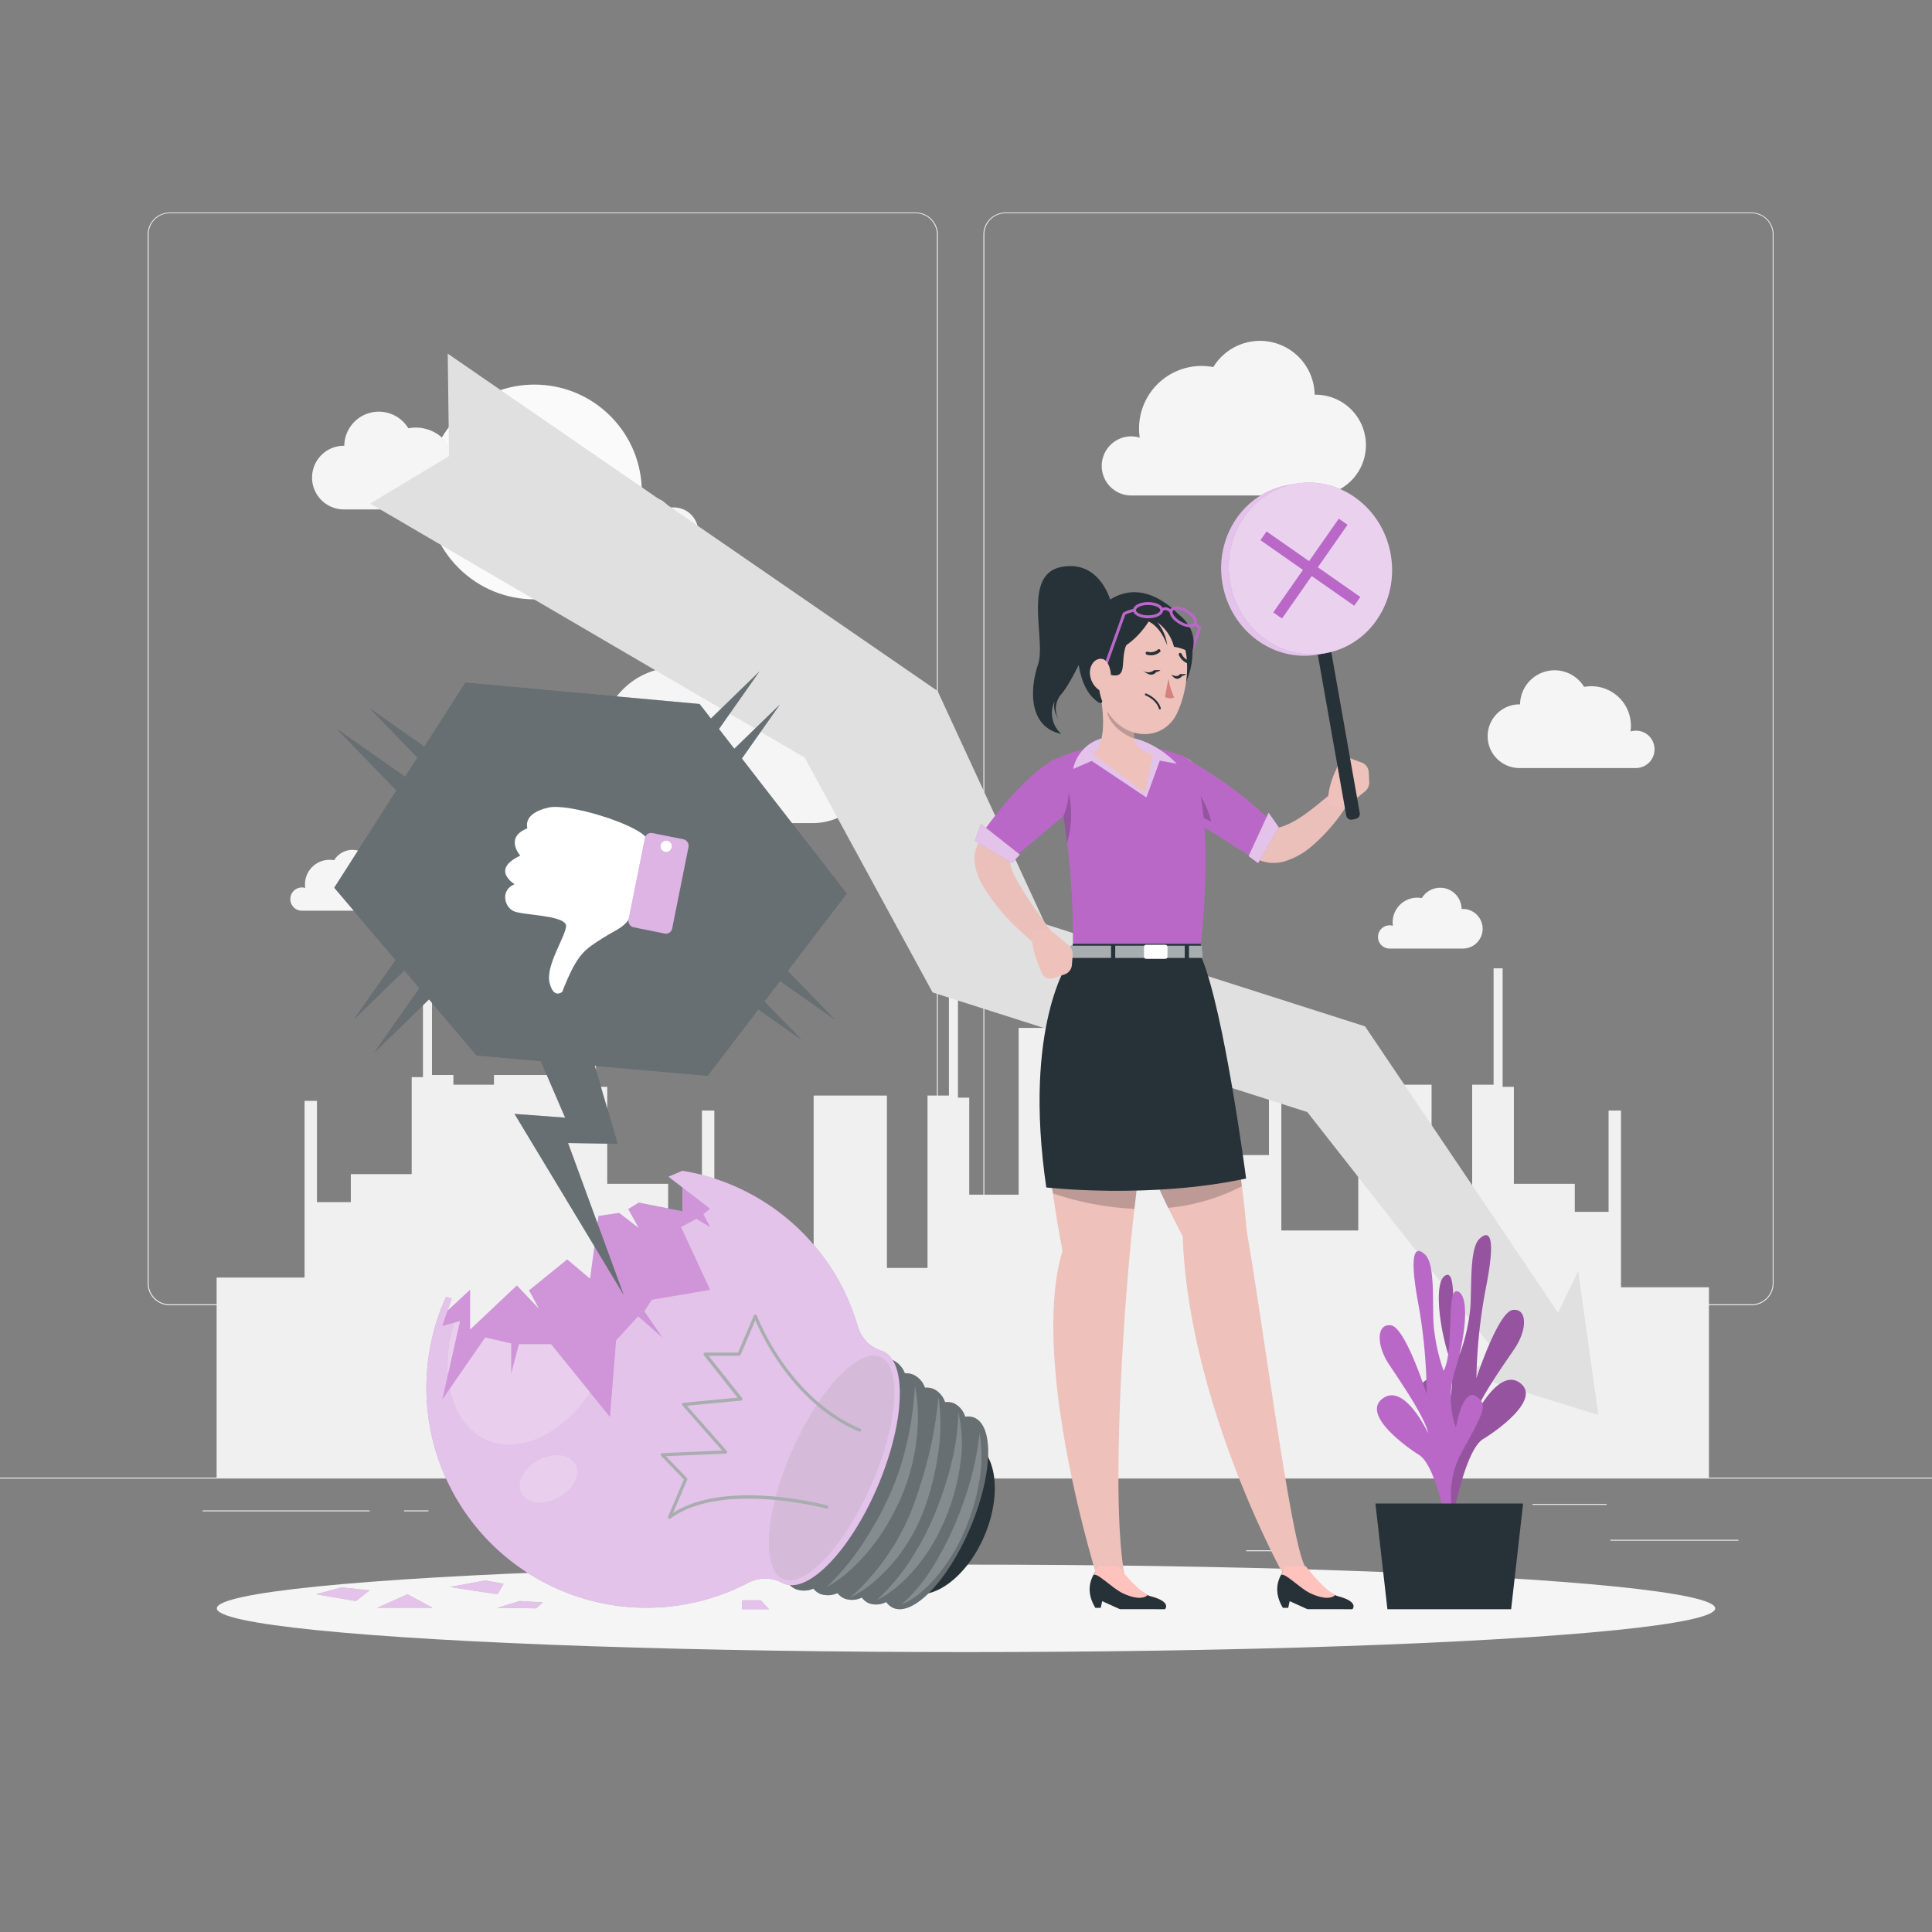 <svg xmlns="http://www.w3.org/2000/svg" viewBox="0 0 500 500"><rect x="0" y="0" width="500" height="500" fill="#808080" stroke="none"/><g id="freepik--background-complete--inject-139"><rect y="382.4" width="500" height="0.25" style="fill:#ebebeb"></rect><rect x="416.78" y="398.49" width="33.12" height="0.25" style="fill:#ebebeb"></rect><rect x="322.53" y="401.21" width="8.69" height="0.25" style="fill:#ebebeb"></rect><rect x="396.59" y="389.21" width="19.19" height="0.25" style="fill:#ebebeb"></rect><rect x="52.46" y="390.89" width="43.19" height="0.25" style="fill:#ebebeb"></rect><rect x="104.56" y="390.89" width="6.33" height="0.25" style="fill:#ebebeb"></rect><rect x="131.47" y="395.11" width="93.68" height="0.25" style="fill:#ebebeb"></rect><path d="M237,337.8H43.91a5.71,5.71,0,0,1-5.7-5.71V60.66A5.71,5.71,0,0,1,43.91,55H237a5.71,5.71,0,0,1,5.71,5.71V332.09A5.71,5.71,0,0,1,237,337.8ZM43.91,55.2a5.46,5.46,0,0,0-5.45,5.46V332.09a5.46,5.46,0,0,0,5.45,5.46H237a5.47,5.47,0,0,0,5.46-5.46V60.66A5.47,5.47,0,0,0,237,55.2Z" style="fill:#ebebeb"></path><path d="M453.31,337.8H260.21a5.72,5.72,0,0,1-5.71-5.71V60.66A5.72,5.72,0,0,1,260.21,55h193.1A5.71,5.71,0,0,1,459,60.66V332.09A5.71,5.71,0,0,1,453.31,337.8ZM260.21,55.2a5.47,5.47,0,0,0-5.46,5.46V332.09a5.47,5.47,0,0,0,5.46,5.46h193.1a5.47,5.47,0,0,0,5.46-5.46V60.66a5.47,5.47,0,0,0-5.46-5.46Z" style="fill:#ebebeb"></path><polygon points="442.27 382.46 442.27 333.14 419.51 333.14 419.51 287.41 416.3 287.41 416.3 313.62 407.55 313.62 407.55 306.37 391.79 306.37 391.79 281.27 388.88 281.27 388.88 250.6 386.54 250.6 386.54 280.72 381 280.72 381 325.33 370.49 325.33 370.49 280.72 351.52 280.72 351.52 318.45 331.61 318.45 331.61 272.72 328.4 272.72 328.4 298.93 319.65 298.93 319.65 291.68 303.89 291.68 303.89 266.58 300.98 266.58 300.98 235.91 298.64 235.91 298.64 266.02 293.1 266.02 293.1 310.64 282.59 310.64 282.59 266.02 263.63 266.02 263.63 309.18 250.84 309.18 250.84 284.08 247.92 284.08 247.92 253.41 245.58 253.41 245.58 283.53 240.04 283.53 240.04 328.14 229.53 328.14 229.53 283.53 210.57 283.53 210.57 328.14 201.23 328.14 201.23 333.14 184.87 333.14 184.87 287.41 181.66 287.41 181.66 313.62 172.91 313.62 172.91 306.37 157.15 306.37 157.15 281.27 154.23 281.27 154.23 250.6 151.9 250.6 151.9 280.72 146.81 280.72 146.81 278.2 127.84 278.2 127.84 280.72 117.34 280.72 117.34 278.2 111.8 278.2 111.8 248.09 109.46 248.09 109.46 278.76 106.54 278.76 106.54 303.86 90.79 303.86 90.79 311.11 82.03 311.11 82.03 284.9 78.82 284.9 78.82 330.63 56.06 330.63 56.06 382.46 442.27 382.46" style="fill:#f0f0f0"></polygon><circle cx="138.32" cy="127.32" r="27.79" transform="translate(-49.52 135.1) rotate(-45)" style="fill:#fafafa"></circle><path d="M123.9,127a4.83,4.83,0,0,0-6.21-4.63,10.21,10.21,0,0,0-10.12-11.71,9.77,9.77,0,0,0-1.89.18,8.94,8.94,0,0,0-16.58,4.52H89a8.24,8.24,0,1,0,0,16.48h30.25A4.82,4.82,0,0,0,123.9,127Z" style="fill:#f5f5f5"></path><path d="M428.19,193.93a4.8,4.8,0,0,0-6.21-4.62,10.46,10.46,0,0,0,.1-1.49,10.22,10.22,0,0,0-10.23-10.22,10.6,10.6,0,0,0-1.88.17,8.94,8.94,0,0,0-16.58,4.52h-.15a8.24,8.24,0,0,0,0,16.48H423.5A4.84,4.84,0,0,0,428.19,193.93Z" style="fill:#f5f5f5"></path><path d="M285.13,120.57a7.64,7.64,0,0,1,7.64-7.64,7.54,7.54,0,0,1,2.19.33,16.56,16.56,0,0,1-.17-2.35A16.17,16.17,0,0,1,314,95a14.15,14.15,0,0,1,26.23,7.15h.23a13,13,0,0,1,0,26.08H292.55A7.64,7.64,0,0,1,285.13,120.57Z" style="fill:#f5f5f5"></path><path d="M143.89,203.79a9.19,9.19,0,0,1,11.84-8.8,20.38,20.38,0,0,1-.2-2.83A19.47,19.47,0,0,1,175,172.69a19.25,19.25,0,0,1,3.59.33,17,17,0,0,1,31.57,8.61l.28,0a15.69,15.69,0,0,1,0,31.38H152.83A9.19,9.19,0,0,1,143.89,203.79Z" style="fill:#f5f5f5"></path><path d="M184.51,141.48a3,3,0,0,0-3-3,3,3,0,0,0-.86.12,7,7,0,0,0,.07-.92,6.36,6.36,0,0,0-6.36-6.36,6.56,6.56,0,0,0-1.18.11,5.55,5.55,0,0,0-10.3,2.81h-.1a5.12,5.12,0,0,0,0,10.24h18.81A3,3,0,0,0,184.51,141.48Z" style="fill:#f5f5f5"></path><path d="M75.14,232.68A3,3,0,0,1,79,229.8a7,7,0,0,1-.07-.92,6.36,6.36,0,0,1,6.36-6.36,6.56,6.56,0,0,1,1.18.11,5.55,5.55,0,0,1,10.3,2.81h.09a5.13,5.13,0,1,1,0,10.25H78.06A3,3,0,0,1,75.14,232.68Z" style="fill:#f5f5f5"></path><path d="M356.63,242.48a3,3,0,0,1,3.86-2.88,7,7,0,0,1-.07-.92,6.36,6.36,0,0,1,6.36-6.36,6.56,6.56,0,0,1,1.18.11,5.55,5.55,0,0,1,10.3,2.81h.09a5.13,5.13,0,1,1,0,10.25h-18.8A3,3,0,0,1,356.63,242.48Z" style="fill:#f5f5f5"></path><polygon points="413.65 366.2 408.43 328.94 403.23 339.72 353.27 265.62 270.52 239.18 242.64 178.82 115.87 91.52 116.21 118.04 95.81 130.32 208.24 196.05 241.35 256.84 338.33 287.8 388.53 351.83 377.72 355.03 413.65 366.2" style="fill:#e0e0e0"></polygon></g><g id="freepik--Shadow--inject-139"><ellipse id="freepik--path--inject-139" cx="250" cy="416.24" rx="193.89" ry="11.32" style="fill:#f5f5f5"></ellipse></g><g id="freepik--Plant--inject-139"><path d="M373.55,392.3s4.75-10.36-.68-20.58-7-12.62-3.54-14.72,5.05,8.18,5.05,8.18a23.1,23.1,0,0,0,.5-14.46c-2.4-7.39-3.91-19.43-.62-20.72s.62,15,3.48,20.58a48.19,48.19,0,0,0,2.79-12.13c.39-5.94-.22-15.42,2.37-17.85s4.26-.75,1.71,12.36a137.07,137.07,0,0,0-2.53,23.75s5.63-17.19,9.42-17.69,3.78,5.06.54,9.89-9.49,13.48-10.51,17.93c0,0,6.19-12.94,11.75-9s-4.84,11.77-9.48,14.6S375.94,393,375.94,393Z" style="fill:#BA68C8"></path><path d="M373.55,392.3s4.75-10.36-.68-20.58-7-12.62-3.54-14.72,5.05,8.18,5.05,8.18a23.1,23.1,0,0,0,.5-14.46c-2.4-7.39-3.91-19.43-.62-20.72s.62,15,3.48,20.58a48.19,48.19,0,0,0,2.79-12.13c.39-5.94-.22-15.42,2.37-17.85s4.26-.75,1.71,12.36a137.07,137.07,0,0,0-2.53,23.75s5.63-17.19,9.42-17.69,3.78,5.06.54,9.89-9.49,13.48-10.51,17.93c0,0,6.19-12.94,11.75-9s-4.84,11.77-9.48,14.6S375.94,393,375.94,393Z" style="isolation:isolate;opacity:0.2"></path><path d="M377.3,396.55s-4.63-10.43.92-20.57,7.15-12.52,3.72-14.66-5.15,8.1-5.15,8.1a23.07,23.07,0,0,1-.33-14.46c2.5-7.36,4.15-19.38.88-20.72s-.81,15-3.73,20.53A48.29,48.29,0,0,1,371,342.6c-.32-5.94.41-15.41-2.16-17.88s-4.25-.81-1.85,12.33a137.07,137.07,0,0,1,2.24,23.78S363.76,343.56,360,343s-3.84,5-.66,9.88,9.32,13.62,10.29,18.08c0,0-6-13-11.64-9.14s4.7,11.84,9.3,14.74,7.62,20.63,7.62,20.63Z" style="fill:#BA68C8"></path><polygon points="355.96 389.11 394.18 389.11 391.08 416.46 359.06 416.46 355.96 389.11" style="fill:#263238"></polygon></g><g id="freepik--Character--inject-139"><path d="M308.4,197.07c6.32,5.17,14.41,12.62,21.16,17l.14.09c.06,0,0,0,0,0s.16.17.72.14c5.06-1.08,9.91-5.58,14.15-9a2.56,2.56,0,0,1,3.92,3.24,45.62,45.62,0,0,1-9.07,10.5,19.11,19.11,0,0,1-7.13,3.92,9.94,9.94,0,0,1-6.77-.52l-1.09-.56c-8.42-4.69-15.64-10.78-22.83-17.08-4.86-4.64,1.56-11.94,6.78-7.71Z" style="fill:#ebc0bb"></path><path d="M307.7,212.2a46.76,46.76,0,0,1,5.78,3.06c4.76,2.82,10.3,6.46,10.3,6.46l4.54-9.69c-8.69-8.92-21.73-15.94-21.73-15.94s-.51,3-.74,6.35C305.55,206.62,305.68,211.46,307.7,212.2Z" style="fill:#BA68C8"></path><polygon points="323.13 221.56 328.32 210.33 330.92 214.06 325.6 223.38 323.13 221.56" style="fill:#BA68C8"></polygon><polygon points="323.13 221.56 328.32 210.33 330.92 214.06 325.6 223.38 323.13 221.56" style="fill:#fff;isolation:isolate;opacity:0.6"></polygon><path d="M307.7,210.05a48.24,48.24,0,0,1,5.78,2.65,22.51,22.51,0,0,0-6.94-11.6,7.09,7.09,0,0,0-.69.49C305.55,205.21,305.68,209.41,307.7,210.05Z" style="opacity:0.2"></path><path d="M282,249.22s.48,8.12,4.44,22.34a223.08,223.08,0,0,0,9.05,25.87q3,7.14,6.84,15.12c1.18,2.42,2.43,4.88,3.75,7.4,1.52,43.08,25.69,86.87,25.69,86.87,1.34.69,6-.07,6-1.43-3.58-5.68-10.62-60.87-15.16-87.05-.28-3.56-.69-7.37-1.19-11.31-1.33-10.56-3.29-22.06-5.2-32.17-3-15.92-5.86-28.4-5.86-28.4l-8,.77Z" style="fill:#eec1bb"></path><path d="M272.48,308.85h0q1,6.93,2.49,14.86c-8.64,28.81,9.12,85,9.12,85,3,.59,5.66.2,7-.8-3.35-16.94-.94-61,1.66-87.31.23-2.38.52-5,.84-7.82.54-4.74,1.18-10,1.86-15.38,1.14-9.05,2.43-18.58,3.59-27,1.42-10.21,2.66-18.84,3.29-23.18.28-1.91.43-3,.43-3l-24.93,2.7s-6.34,7.11-7.3,29.31A181.41,181.41,0,0,0,272.48,308.85Z" style="fill:#eec1bb"></path><path d="M272.48,308.85h0a77.34,77.34,0,0,0,21.12,4c.54-4.74,1.18-10,1.86-15.38q3,7.14,6.84,15.12A51.86,51.86,0,0,0,321.38,307c-1.33-10.56-3.29-22.06-5.2-32.17a31.24,31.24,0,0,0-8.47-3.41,37.62,37.62,0,0,0-8.65-1,65.87,65.87,0,0,0-12.64,1.15,79.49,79.49,0,0,0-15.87,4.69A181.41,181.41,0,0,0,272.48,308.85Z" style="opacity:0.2"></path><path d="M272.34,196.83s1.11,4.12,2.31,11c.31,1.7.62,3.59.91,5.61.21,1.47.41,3,.61,4.62.22,1.83.43,3.76.62,5.75a193.86,193.86,0,0,1,.83,23h32.83s5.18-38.4-3.37-50.78C307.08,196.11,290.25,188.18,272.34,196.83Z" style="fill:#BA68C8"></path><path d="M274.65,207.87c.31,1.7.62,3.59.91,5.61.21,1.47.41,3,.61,4.62a26.42,26.42,0,0,0-.1-15Z" style="opacity:0.2"></path><path d="M289.32,190.53c-10.3,0-11.59,8.47-11.59,8.47l4.81-2.07,14.15,9.46,3.47-9.55,4.36.81S298.26,190.54,289.32,190.53Z" style="fill:#BA68C8"></path><path d="M289.32,190.53c-10.3,0-11.59,8.47-11.59,8.47l4.81-2.07,14.15,9.46,3.47-9.55,4.36.81S298.26,190.54,289.32,190.53Z" style="fill:#fff;isolation:isolate;opacity:0.6"></path><path d="M282.94,195.22l13.35,10c0-.08,2.07-10,2.07-10-3.15-.69-4.44-2.22-4.78-4.06a10.13,10.13,0,0,1,.46-4.47l-7.39-5.85-2-1.57C285.58,183.83,286.45,192.18,282.94,195.22Z" style="fill:#eec1bb"></path><path d="M286.59,184.21c.28,2.87,3.8,5.86,7,6.95a10.13,10.13,0,0,1,.46-4.47l-7.39-5.85A12.69,12.69,0,0,0,286.59,184.21Z" style="opacity:0.2"></path><path d="M308.51,169.12l-.7-.25,2.27-6.27a7.28,7.28,0,0,0-1.05-.89l.43-.61a6.09,6.09,0,0,1,1.35,1.23l.1.15Z" style="fill:#BA68C8"></path><path d="M307,176.36s6.52-13.27-6.59-21.05-22.6,8.47-21.28,16.62c.56,3.51,1.88,7.79,5.26,9.9,1.36.84,1.46-3,1.46-3S298.59,183.34,307,176.36Z" style="fill:#263238"></path><path d="M285.33,167.54c-1.17,8.07-1.83,11.45,1.26,16.56,4.64,7.69,14.56,7.85,18.06.42,3.14-6.7,4.52-18.76-2.44-23.94A10.44,10.44,0,0,0,285.33,167.54Z" style="fill:#eec1bb"></path><path d="M293.72,164.29c-6,4,.44,13.11-8,9.82s-.83-14.24,5.21-15.25S293.72,164.29,293.72,164.29Z" style="fill:#263238"></path><path d="M302.39,175.62a19.92,19.92,0,0,0,1.48,4.89,2.71,2.71,0,0,1-2.38-.15Z" style="fill:#d4827d"></path><path d="M300,168a.38.38,0,0,0-.29.08,2.94,2.94,0,0,1-2.72.59.37.37,0,0,0-.48.25.43.43,0,0,0,.27.51,3.64,3.64,0,0,0,3.44-.71.4.4,0,0,0,0-.56A.43.43,0,0,0,300,168Z" style="fill:#263238"></path><path d="M305.56,169a.41.41,0,0,0-.29,0,.4.4,0,0,0-.16.54,4.18,4.18,0,0,0,2.86,2.36.37.37,0,0,0,.43-.34.45.45,0,0,0-.35-.46,3.32,3.32,0,0,1-2.25-1.89A.43.43,0,0,0,305.56,169Z" style="fill:#263238"></path><path d="M297.27,160.84s-3.68,6.21-9.18,7.69-5.88-1.22-5.88-1.22.41-7.9,7.66-9.54c0,0,1.07-2.34,7.38-1.81s13.59,5.73,11.17,13.21a10.3,10.3,0,0,0-4.6-1.77,11,11,0,0,0-4.35-6.36,11,11,0,0,1,2.59,6S300.64,162.46,297.27,160.84Z" style="fill:#263238"></path><path d="M298.68,173.45l1.64-.06S299.29,174.44,298.68,173.45Z" style="fill:#263238"></path><path d="M298.68,173.45a2.5,2.5,0,0,1-2.89.14s1.43,1.18,2.34,1a1.76,1.76,0,0,0,1.28-.93Z" style="fill:#263238"></path><path d="M305.34,174.48l1.63-.06S305.94,175.47,305.34,174.48Z" style="fill:#263238"></path><path d="M305.34,174.48s-.44,1-2.18.11c0,0,.71,1.21,1.62,1.07a1.76,1.76,0,0,0,1.28-.93Z" style="fill:#263238"></path><path d="M300.17,183.61a.25.25,0,0,1-.25-.2s-.44-2.13-3.48-3.46a.25.25,0,0,1-.13-.33.26.26,0,0,1,.33-.13c3.3,1.45,3.76,3.73,3.77,3.83a.25.25,0,0,1-.2.29Z" style="fill:#263238"></path><path d="M297.13,160c-2.21,0-3.89-.9-3.89-2.09s1.68-2.1,3.89-2.1,3.89.9,3.89,2.1S299.35,160,297.13,160Zm0-3.44c-1.85,0-3.14.71-3.14,1.35s1.29,1.34,3.14,1.34,3.14-.71,3.14-1.34S299,156.58,297.13,156.58Z" style="fill:#BA68C8"></path><path d="M308,162.33a5.81,5.81,0,0,1-2.8-.87c-1.92-1.1-2.92-2.72-2.32-3.76h0c.6-1,2.49-1,4.41.13s2.92,2.73,2.32,3.76A1.73,1.73,0,0,1,308,162.33Zm-4.47-4.25c-.32.55.44,1.81,2,2.73s3.07,1,3.39.41-.44-1.81-2-2.74-3.07-.95-3.39-.4Z" style="fill:#BA68C8"></path><path d="M302.75,158.55a1.78,1.78,0,0,0-1.08-.65,1,1,0,0,0-.77.3l-.51-.55a1.74,1.74,0,0,1,1.34-.5,2.62,2.62,0,0,1,1.61.93Z" style="fill:#BA68C8"></path><path d="M286.37,172.61l-.7-.26,4.92-13.72.08-.07a8.6,8.6,0,0,1,2.88-1l.14.74a8.61,8.61,0,0,0-2.47.79Z" style="fill:#BA68C8"></path><path d="M282.1,174.6a5.56,5.56,0,0,0,2.26,3.92c1.6,1.07,3.06-.69,3.16-2.91.09-2-.63-5-2.51-5.11S281.82,172.52,282.1,174.6Z" style="fill:#eec1bb"></path><path d="M283.47,416.1h1.39l.39-1.72,4.59,2.08H301.5s1.85-1.87-3.7-3.35a4.35,4.35,0,0,1-.79-.3c-2.95-1.39-7.17-6.07-7.17-6.07h-6.39a8.47,8.47,0,0,0-.52.92C282.23,409.06,281,412,283.47,416.1Z" style="fill:#263238"></path><path d="M282.93,407.66v0c.84-.94,4.68,3.19,7.5,4.6,2.51,1.25,5.33,1.8,6.58.53-2.95-1.39-7.61-7.45-7.61-7.45h-5.14S283.23,407.06,282.93,407.66Z" style="fill:#ffc2bc"></path><path d="M332,416.1h1.39l.38-1.72,4.6,2.08H350s1.86-1.87-3.69-3.35a4.08,4.08,0,0,1-.79-.3c-3-1.39-7.17-6.07-7.17-6.07H332a8.47,8.47,0,0,0-.52.92C330.77,409.06,329.56,412,332,416.1Z" style="fill:#263238"></path><path d="M331.47,407.66v0c.84-.94,4.68,3.19,7.49,4.6,2.52,1.25,5.34,1.8,6.59.53-3-1.39-7.61-7.45-7.61-7.45H332.8S331.77,407.06,331.47,407.66Z" style="fill:#ffc2bc"></path><path d="M310.77,244.25h-33.1l-.89,4.26s-12.16,16.83-6,58.8c0,0,26.63,3.07,51.71-2.31,0,0-5.63-43.11-11.52-57.18Z" style="fill:#263238"></path><polygon points="287.54 247.91 276.43 247.91 277.1 244.75 287.54 244.75 287.54 247.91" style="fill:#263238"></polygon><polygon points="307.71 244.75 311.04 244.75 311.32 247.91 307.71 247.91 307.71 244.75" style="fill:#263238"></polygon><rect x="288.62" y="244.75" width="17.99" height="3.17" style="fill:#263238"></rect><polygon points="287.54 247.91 276.43 247.91 277.1 244.75 287.54 244.75 287.54 247.91" style="fill:#fff;isolation:isolate;opacity:0.6"></polygon><polygon points="307.71 244.75 311.04 244.75 311.32 247.91 307.71 247.91 307.71 244.75" style="fill:#fff;isolation:isolate;opacity:0.6"></polygon><rect x="288.62" y="244.75" width="17.99" height="3.17" style="fill:#fff;isolation:isolate;opacity:0.6"></rect><rect x="296.07" y="244.51" width="6.08" height="3.65" rx="0.54" transform="translate(598.21 492.66) rotate(180)" style="fill:#fff"></rect><path d="M354.23,199.84l.13,2.53a3,3,0,0,1-1.1,2.46l-3.49,2.78a5.49,5.49,0,0,1-4.94,1l-1.06-.3c-.51-4.18,2-9.08,2-9.08l.56-1.47a2.45,2.45,0,0,1,3.15-1.5l2.94,1.09A2.81,2.81,0,0,1,354.23,199.84Z" style="fill:#eec1bb"></path><path d="M274.73,208.32c-4.41,4.75-9.64,10.44-13.93,15.3l.52-.83c.1-.25.06-.39,0-.32.12,2.86,2,5.58,3.55,8.23,2.28,3.67,5,7.32,7.57,10.79a2.56,2.56,0,0,1-3.62,3.55c-1.89-1.47-3.59-3-5.31-4.62a51,51,0,0,1-9.21-11.27c-1.78-3.16-3.27-7.75-.83-11.25a121.48,121.48,0,0,1,14-16.84c4.93-4.45,11.71,2.33,7.26,7.26Z" style="fill:#ebc0bb"></path><path d="M272.34,196.82s-7.45,3.86-17.71,18.18l8.15,6.65,12.43-10.45a17.5,17.5,0,0,0,1.22-9.32C275.54,197.18,272.34,196.82,272.34,196.82Z" style="fill:#BA68C8"></path><polygon points="263.94 221.17 253.86 213.21 252.32 217.62 261.92 223.38 263.94 221.17" style="fill:#BA68C8"></polygon><polygon points="263.94 221.17 253.86 213.21 252.32 217.62 261.92 223.38 263.94 221.17" style="fill:#fff;isolation:isolate;opacity:0.6"></polygon><path d="M277.41,249.65l.2-2.52a3,3,0,0,0-1.05-2.49l-3.41-2.86a5.51,5.51,0,0,0-4.92-1.1l-1.07.28c-.61,4.16,1.79,9.12,1.79,9.12l.53,1.49a2.46,2.46,0,0,0,3.12,1.57l3-1A2.81,2.81,0,0,0,277.41,249.65Z" style="fill:#eec1bb"></path><path d="M287.53,155.88s-2.68-11.12-12.88-9.14-3.86,18.87-6,25.19-2.56,16.2,6,18a7.26,7.26,0,0,1-1.75-8.44,6.12,6.12,0,0,0,.92,4.46,5.76,5.76,0,0,1,.83-6.28c2.6-2.92,7.78-13.79,8.29-17.19S287.53,155.88,287.53,155.88Z" style="fill:#263238"></path><path d="M345.18,158h1a1.29,1.29,0,0,1,1.29,1.29v53.05a0,0,0,0,1,0,0h-3.56a0,0,0,0,1,0,0V159.33a1.29,1.29,0,0,1,1.29-1.29Z" transform="translate(718.31 307.41) rotate(169.97)" style="fill:#263238"></path><ellipse cx="337.16" cy="147.5" rx="21.1" ry="22.27" transform="translate(-20.53 60.95) rotate(-10.03)" style="fill:#BA68C8"></ellipse><ellipse cx="337.16" cy="147.5" rx="21.1" ry="22.27" transform="translate(-20.53 60.95) rotate(-10.03)" style="fill:#fff;isolation:isolate;opacity:0.6"></ellipse><ellipse cx="339.13" cy="147.15" rx="21.1" ry="22.27" transform="translate(-20.44 61.29) rotate(-10.03)" style="fill:#BA68C8"></ellipse><ellipse cx="339.13" cy="147.15" rx="21.1" ry="22.27" transform="translate(-20.44 61.29) rotate(-10.03)" style="fill:#fff;opacity:0.7"></ellipse><polygon points="329.51 158.49 337.2 147.49 326.2 139.8 327.79 137.53 338.79 145.22 346.48 134.22 348.75 135.81 341.06 146.81 352.06 154.5 350.47 156.77 339.47 149.08 331.78 160.08 329.51 158.49" style="fill:#BA68C8"></polygon></g><g id="freepik--light-bulb--inject-139"><path d="M176.59,303v10.47l-11.26-2.24-2.73,1.68,2.73,4.94-5.1-3.95-5.34.79-2.17,16.26-5.93-5-9.86,8,2.64,4.87-5.8-6.13-12.12,11.43V333.8l-7.32,6.8L112,360l14,18.92,28.48,1,35.61-14.08s4.35-26.7,4.35-27.29v-20l-9.89-10.38Z" style="fill:#BA68C8"></path><path d="M176.59,303v10.47l-11.26-2.24-2.73,1.68,2.73,4.94-5.1-3.95-5.34.79-2.17,16.26-5.93-5-9.86,8,2.64,4.87-5.8-6.13-12.12,11.43V333.8l-7.32,6.8L112,360l14,18.92,28.48,1,35.61-14.08s4.35-26.7,4.35-27.29v-20l-9.89-10.38Z" style="fill:#fff;opacity:0.3"></path><path d="M235,412c6.35,2.71,15.21-3.81,19.78-14.56s3.15-21.64-3.2-24.35-15.21,3.82-19.79,14.56S228.67,409.29,235,412Z" style="fill:#263238"></path><path d="M210.49,411.14a6.12,6.12,0,0,1-4.54.13c-6.23-2.65-5.64-18.06,1.33-34.41s17.67-27.46,23.9-24.8a6.09,6.09,0,0,1,3,3.36,4.91,4.91,0,0,1,2.2.35,5.88,5.88,0,0,1,3,3.37,4.79,4.79,0,0,1,2.27.34,5.77,5.77,0,0,1,2.93,3.41,4.61,4.61,0,0,1,2.32.3,5.6,5.6,0,0,1,2.88,3.46,4.37,4.37,0,0,1,2.37.25c5.18,2.21,4.69,15-1.1,28.61s-14.69,22.83-19.87,20.62a4.53,4.53,0,0,1-1.83-1.53,5.64,5.64,0,0,1-4.49.32,4.66,4.66,0,0,1-1.82-1.47,5.73,5.73,0,0,1-4.49.25,4.7,4.7,0,0,1-1.81-1.4,6,6,0,0,1-4.5.19A4.93,4.93,0,0,1,210.49,411.14Z" style="fill:#263238"></path><path d="M210.49,411.14a6.12,6.12,0,0,1-4.54.13c-6.23-2.65-5.64-18.06,1.33-34.41s17.67-27.46,23.9-24.8a6.09,6.09,0,0,1,3,3.36,4.91,4.91,0,0,1,2.2.35,5.88,5.88,0,0,1,3,3.37,4.79,4.79,0,0,1,2.27.34,5.77,5.77,0,0,1,2.93,3.41,4.61,4.61,0,0,1,2.32.3,5.6,5.6,0,0,1,2.88,3.46,4.37,4.37,0,0,1,2.37.25c5.18,2.21,4.69,15-1.1,28.61s-14.69,22.83-19.87,20.62a4.53,4.53,0,0,1-1.83-1.53,5.64,5.64,0,0,1-4.49.32,4.66,4.66,0,0,1-1.82-1.47,5.73,5.73,0,0,1-4.49.25,4.7,4.7,0,0,1-1.81-1.4,6,6,0,0,1-4.5.19A4.93,4.93,0,0,1,210.49,411.14Z" style="fill:#fff;opacity:0.3"></path><path d="M145,411.52a56.81,56.81,0,0,0,48.58-1.87,9.46,9.46,0,0,1,8.89,0,3,3,0,0,0,.4.2c6.33,2.69,17.2-8.58,24.27-25.19s7.68-32.25,1.35-34.95a3.66,3.66,0,0,0-.43-.15,9.32,9.32,0,0,1-6.09-6.35,56.86,56.86,0,0,0-34.52-37.31,55.65,55.65,0,0,0-10.83-2.9L173,304.52l10.74,8.3L182,314.21l1.78,3.36-3.55-2.17-4,2.17,7.52,16.23-15.08,2.56-1.93,3,4.66,6.77-6.24-5.5-5.74,6.25-1.58,19.78-5.13-6.33-10.1-12.46h-8.31l-2,7.51v-7.71l-6.73-1.54-9.18,13.25-1.89,2.73,1.4-6.19v0l3.15-14-1.46.38-3.09.81L116.9,336l-1.47-.38A56.94,56.94,0,0,0,145,411.52Z" style="fill:#BA68C8"></path><path d="M202.61,408.64c5.64,2.48,15.87-8.37,22.84-24.24s8.05-30.74,2.41-33.22S212,359.55,205,375.42,197,406.16,202.61,408.64Z" style="opacity:0.2"></path><path d="M173.27,393.07a.39.39,0,0,0,.25-.08c13.08-9.73,40-2.66,40.32-2.59a.4.4,0,0,0,.5-.29.41.41,0,0,0-.29-.5c-1.09-.29-26.14-6.85-39.85,1.92l3.65-8.57a.42.42,0,0,0-.08-.44l-5.45-5.66,15.47-.68a.4.4,0,0,0,.36-.25.42.42,0,0,0-.07-.43l-10.3-11.7,14-1.32a.42.42,0,0,0,.34-.25.38.38,0,0,0-.06-.41l-8.68-10.95h7.91a.43.43,0,0,0,.38-.25l3.81-8.95c1.78,4.21,10,21.66,26.82,28.82a.42.42,0,0,0,.54-.22.4.4,0,0,0-.22-.53c-18.75-8-26.67-29.07-26.75-29.28a.39.39,0,0,0-.37-.27.42.42,0,0,0-.39.25L191,350.05h-8.49a.42.42,0,0,0-.37.23.42.42,0,0,0,0,.43l8.74,11-14,1.34a.39.39,0,0,0-.34.25.4.4,0,0,0,.07.42L186.9,375.4l-15.52.68a.41.41,0,0,0-.36.26.4.4,0,0,0,.09.43l5.88,6.12-4.09,9.61a.41.41,0,0,0,.37.57Z" style="fill:#263238"></path><path d="M145,411.52a56.81,56.81,0,0,0,48.58-1.87,9.46,9.46,0,0,1,8.89,0,3,3,0,0,0,.4.2c6.33,2.69,17.2-8.58,24.27-25.19s7.68-32.25,1.35-34.95a3.66,3.66,0,0,0-.43-.15,9.32,9.32,0,0,1-6.09-6.35,56.86,56.86,0,0,0-34.52-37.31,55.65,55.65,0,0,0-10.83-2.9L173,304.52l10.74,8.3L182,314.21l1.78,3.36-3.55-2.17-4,2.17,7.52,16.23-15.08,2.56-1.93,3,4.66,6.77-6.24-5.5-5.74,6.25-1.58,19.78-5.13-6.33-10.1-12.46h-8.31l-2,7.51v-7.71l-6.73-1.54-9.18,13.25-1.89,2.73,1.4-6.19v0l3.15-14-1.46.38-3.09.81L116.9,336l-1.47-.38A56.94,56.94,0,0,0,145,411.52Z" style="fill:#fff;opacity:0.6"></path><path d="M125.6,346.1l-9.18,13.25c1.25,6.16,4.53,11.07,9.56,13.28,8.64,3.8,19.67-1.61,26.74-12.33l-10.1-12.46h-8.31l-2,7.51v-7.71Z" style="fill:#fff;opacity:0.2"></path><path d="M115.93,355.87l3.15-14-1.46.38A36.6,36.6,0,0,0,115.93,355.87Z" style="fill:#fff;opacity:0.2"></path><path d="M135,386.55c1.45,2.65,5.74,3.11,9.57,1s5.76-5.95,4.31-8.61-5.74-3.11-9.57-1S133.51,383.89,135,386.55Z" style="fill:#fff;opacity:0.2"></path><g style="opacity:0.2"><path d="M236.77,358.61a85.16,85.16,0,0,1-2,14.52c-.58,2.35-1.13,4.7-1.93,7-.36,1.15-.8,2.27-1.2,3.4s-.9,2.23-1.4,3.32c-1,2.21-2,4.38-3.22,6.48s-2.45,4.16-3.75,6.2a66.45,66.45,0,0,1-9.36,11.22,31.28,31.28,0,0,0,6.08-4.36,48.58,48.58,0,0,0,5.17-5.46,56.45,56.45,0,0,0,4.33-6.17A69.59,69.59,0,0,0,233,388a53.41,53.41,0,0,0,4.08-14.5,49.62,49.62,0,0,0,.47-7.5A38.47,38.47,0,0,0,236.77,358.61Z" style="fill:#fff"></path></g><g style="opacity:0.2"><path d="M242.87,361.43a102.64,102.64,0,0,1-2.35,14.5c-.6,2.36-1.17,4.71-1.9,7l-1.09,3.47c-.41,1.14-.78,2.31-1.23,3.42s-.83,2.25-1.36,3.32l-.74,1.64-.83,1.59c-.51,1.09-1.15,2.11-1.74,3.15-.31.52-.65,1-1,1.52s-.64,1-1,1.52a56.83,56.83,0,0,1-4.46,5.73,51,51,0,0,1-5.19,5.21,30.3,30.3,0,0,0,6.22-4.16,41.38,41.38,0,0,0,5.3-5.37,46.28,46.28,0,0,0,7.57-13.1,71.09,71.09,0,0,0,3.7-14.55A49.11,49.11,0,0,0,242.87,361.43Z" style="fill:#fff"></path></g><g style="opacity:0.2"><path d="M248,365.5A59.12,59.12,0,0,1,246.14,379a89.27,89.27,0,0,1-4.25,12.83,65,65,0,0,1-2.85,6.1c-1,2-2.22,3.9-3.4,5.81a55.82,55.82,0,0,1-8.76,10.41,26.81,26.81,0,0,0,5.78-3.93,41.86,41.86,0,0,0,4.87-5.09c.73-.92,1.47-1.85,2.11-2.84l1-1.47.91-1.51a56.4,56.4,0,0,0,6.89-19.87A35,35,0,0,0,248,365.5Z" style="fill:#fff"></path></g><g style="opacity:0.2"><path d="M253.51,370.84a75.77,75.77,0,0,1-2.38,12.3A89.82,89.82,0,0,1,247,394.8a81.28,81.28,0,0,1-5.73,10.94,43,43,0,0,1-8,9.54,20.21,20.21,0,0,0,5.41-3.47,35.39,35.39,0,0,0,4.46-4.7A48.89,48.89,0,0,0,249.71,396a54.71,54.71,0,0,0,3.68-12.35A36.7,36.7,0,0,0,253.51,370.84Z" style="fill:#fff"></path></g><polyline points="98.96 416.09 111.95 416.09 105.45 412.6 97.64 416.09" style="fill:#BA68C8"></polyline><polygon points="128.76 416.09 134.48 414.35 140.46 414.72 138.78 416.24 128.76 416.09" style="fill:#BA68C8"></polygon><polygon points="116.42 410.72 125.59 409.02 130.34 409.87 128.76 412.6 116.42 410.72" style="fill:#BA68C8"></polygon><polygon points="81.81 412.6 88.41 410.81 95.65 411.6 92.1 414.35 81.81 412.6" style="fill:#BA68C8"></polygon><polygon points="192.06 416.46 198.99 416.46 196.91 414.16 192.06 414.16 192.06 416.46" style="fill:#BA68C8"></polygon><g style="opacity:0.6"><polyline points="98.96 416.09 111.95 416.09 105.45 412.6 97.64 416.09" style="fill:#fff"></polyline><polygon points="128.76 416.09 134.48 414.35 140.46 414.72 138.78 416.24 128.76 416.09" style="fill:#fff"></polygon><polygon points="116.42 410.72 125.59 409.02 130.34 409.87 128.76 412.6 116.42 410.72" style="fill:#fff"></polygon><polygon points="81.81 412.6 88.41 410.81 95.65 411.6 92.1 414.35 81.81 412.6" style="fill:#fff"></polygon><polygon points="192.06 416.46 198.99 416.46 196.91 414.16 192.06 414.16 192.06 416.46" style="fill:#fff"></polygon></g></g><g id="freepik--speech-bubble--inject-139"><polygon points="102.61 204.56 87.12 188.6 104.84 201.06 108.05 196.05 95.7 183.32 109.83 193.26 120.44 176.68 181.05 182.19 183.98 185.96 196.56 173.75 186.07 188.66 190.04 193.77 201.83 182.33 192 196.31 219.11 231.26 203.83 251.28 215.94 263.76 201.86 253.86 197.81 259.18 207.37 269.03 196.25 261.22 183.14 278.4 153.92 275.83 159.83 296.02 147.01 295.81 161.39 335.07 133.16 288.28 146.26 289.25 139.94 274.6 123.34 273.14 111.03 258.64 96.87 272.39 108.57 255.74 104.66 251.13 91.59 263.81 102.39 248.46 86.5 229.74 102.61 204.56" style="fill:#263238"></polygon><polygon points="102.61 204.56 87.12 188.6 104.84 201.06 108.05 196.05 95.7 183.32 109.83 193.26 120.44 176.68 181.05 182.19 183.98 185.96 196.56 173.75 186.07 188.66 190.04 193.77 201.83 182.33 192 196.31 219.11 231.26 203.83 251.28 215.94 263.76 201.86 253.86 197.81 259.18 207.37 269.03 196.25 261.22 183.14 278.4 153.92 275.83 159.83 296.02 147.01 295.81 161.39 335.07 133.16 288.28 146.26 289.25 139.94 274.6 123.34 273.14 111.03 258.64 96.87 272.39 108.57 255.74 104.66 251.13 91.59 263.81 102.39 248.46 86.5 229.74 102.61 204.56" style="fill:#fff;opacity:0.3"></polygon><path d="M156.16,242.67c-4.83,3.09-6.76,4-10.64,14,0,0-2.22,2-3.29-2.31s3.85-11.52,4.27-14.53-11-2.9-13.52-4-3.5-5.56.2-7c0,0-6.36-3.75,1.47-7.39,0,0-4.22-4.7,1.84-7.07,0,0-1.46-3.88,5.55-5.39,5.2-1.13,22.84,4.32,25.28,7.9l-3.58,19C162.32,239.94,159.48,240.53,156.16,242.67Z" style="fill:#fff"></path><rect x="164.69" y="216.17" width="11.5" height="24.86" rx="1.61" transform="translate(292.55 486.27) rotate(-168.65)" style="fill:#BA68C8"></rect><rect x="164.69" y="216.17" width="11.5" height="24.86" rx="1.61" transform="translate(292.55 486.27) rotate(-168.65)" style="fill:#fff;opacity:0.5"></rect><path d="M171,218.73a1.44,1.44,0,1,1,1.13,1.7A1.43,1.43,0,0,1,171,218.73Z" style="fill:#fff"></path></g></svg>
